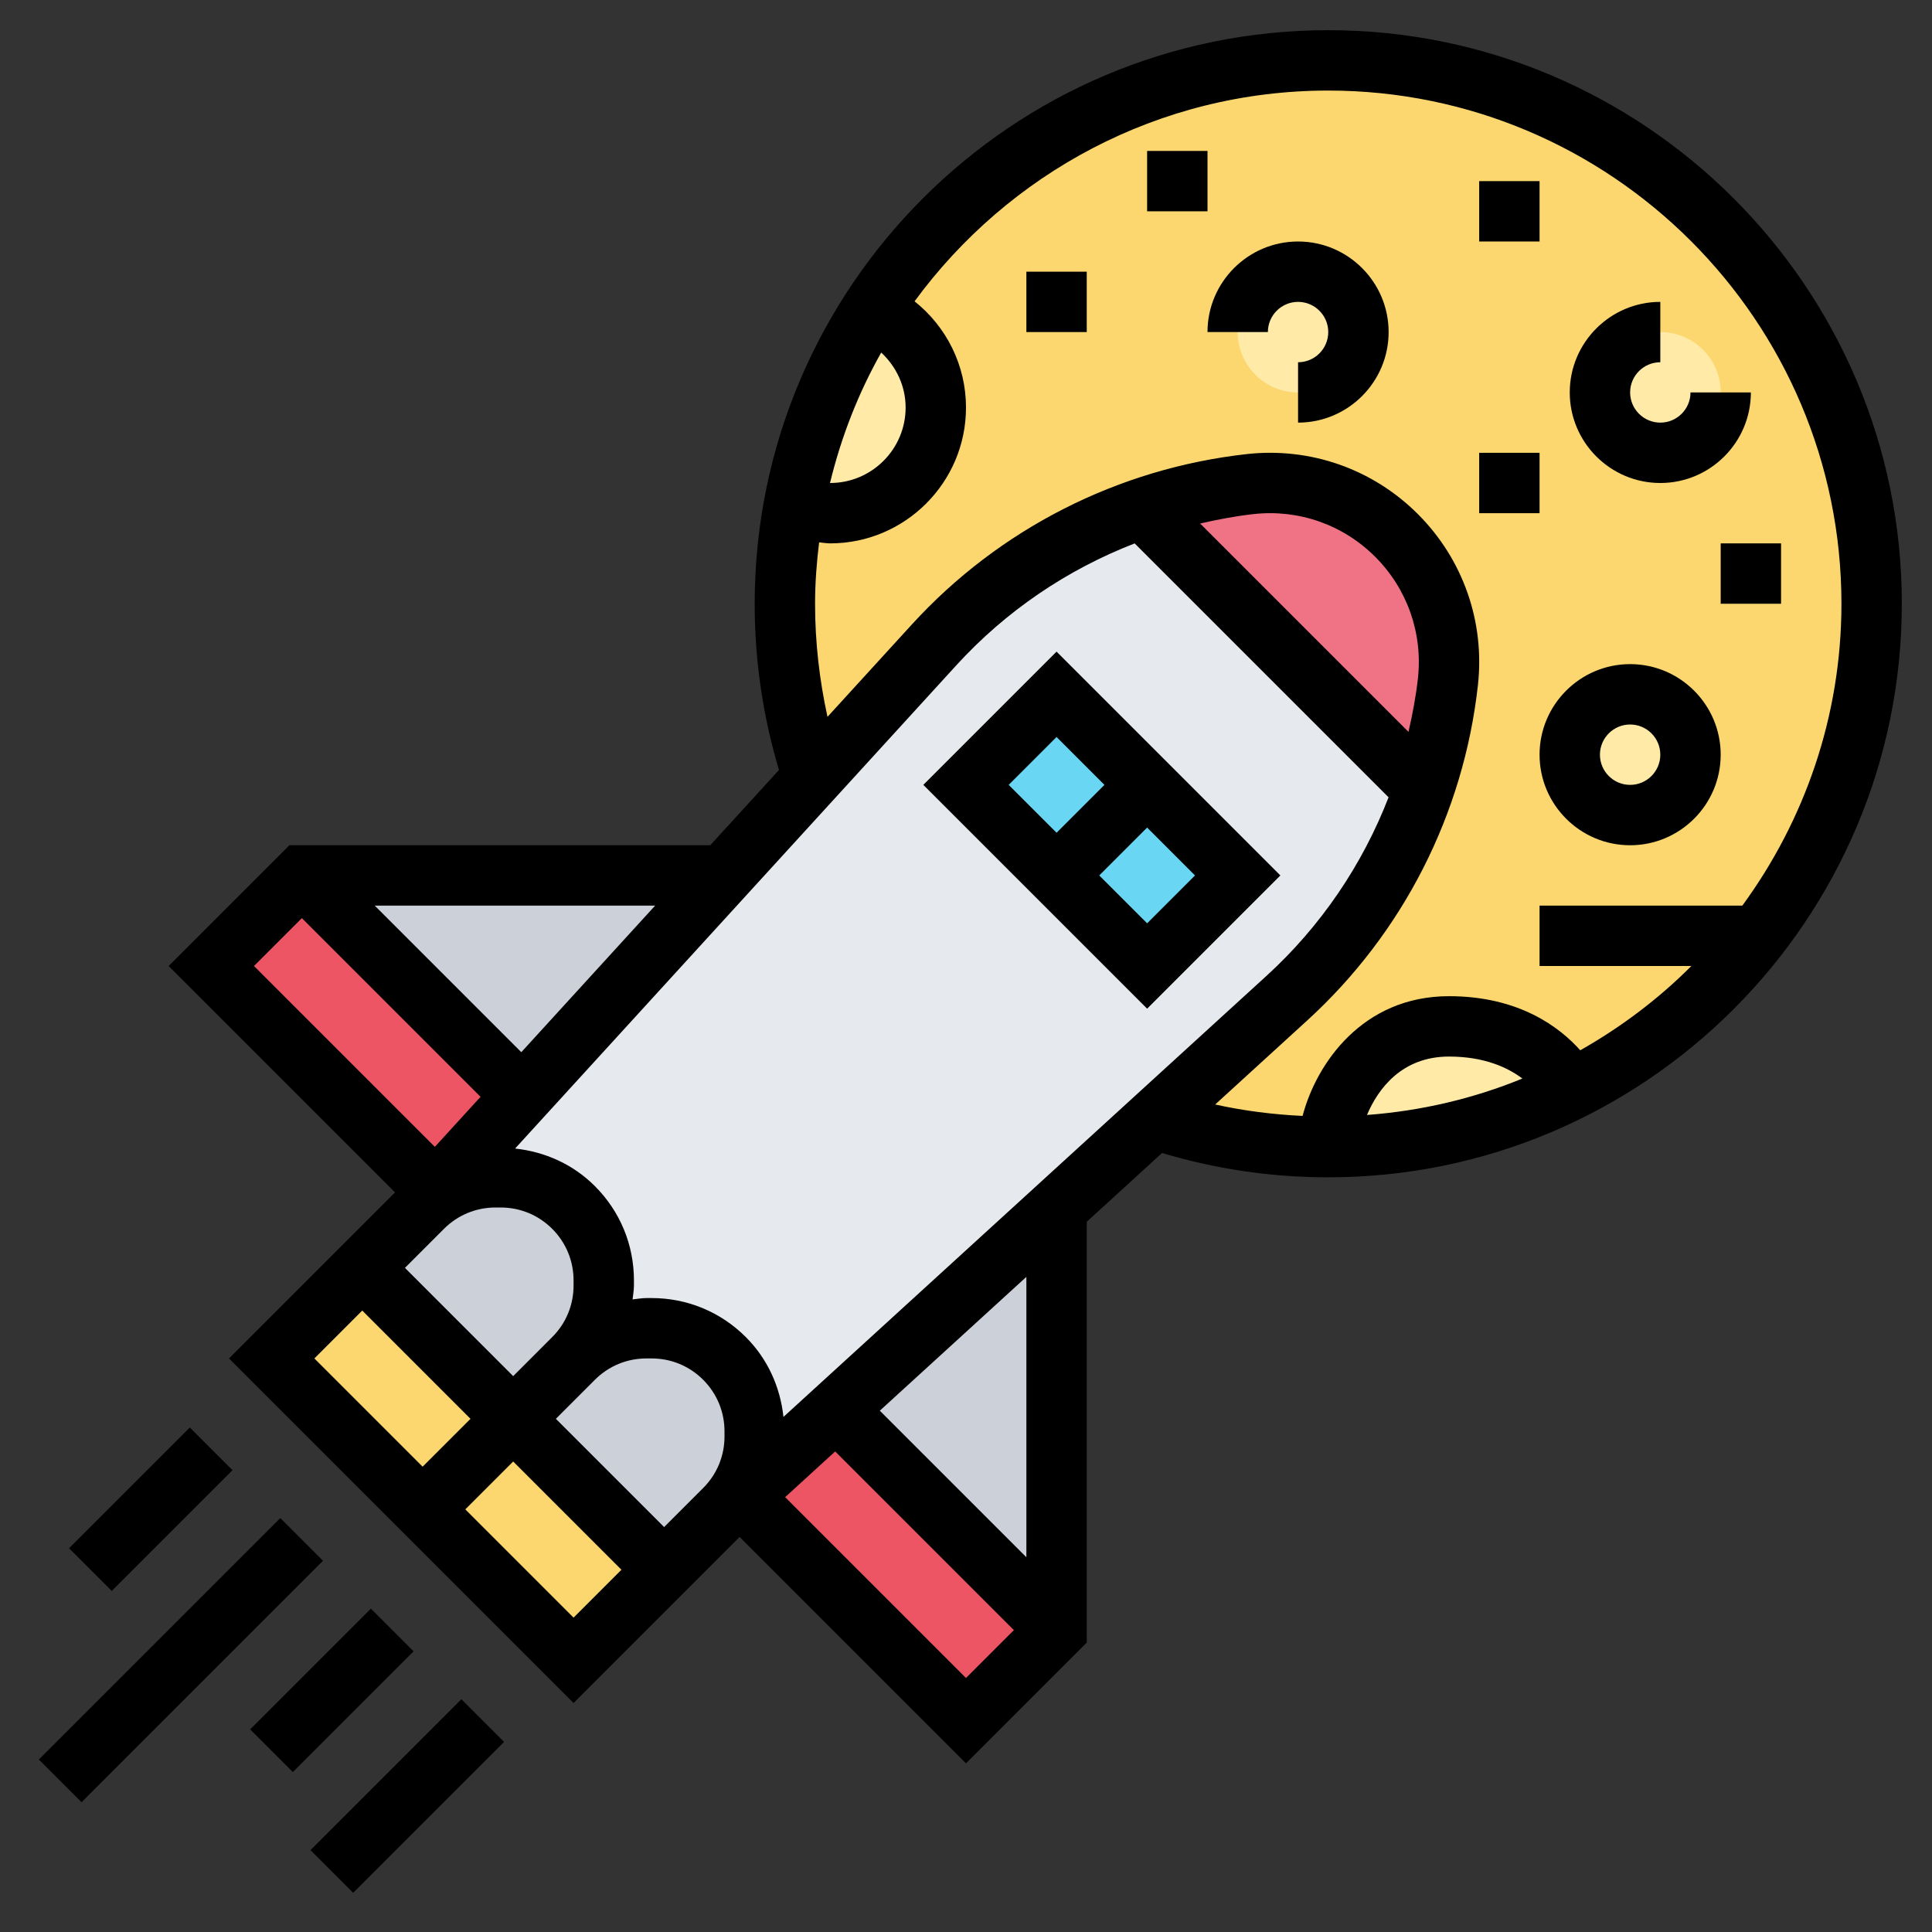 <svg id="_x33_0" enable-background="new 0 0 64 64" height="512" viewBox="0 0 64 64" width="512" xmlns="http://www.w3.org/2000/svg"><rect x="0" y="0" width="64" height="64" fill="#333333" stroke="none"/><circle cx="44" cy="20" fill="#fcd770" r="18"/><path d="m38.23 37.08-3.23 2.95-7.29 6.65-3.15 2.88-.48.44-.04-.04c.61-.63.96-1.49.96-2.37v-.18c0-.9-.36-1.77-1-2.41s-1.51-1-2.41-1h-.18c-.9 0-1.77.36-2.41 1 .64-.64 1-1.51 1-2.41v-.18c0-.9-.36-1.77-1-2.41s-1.51-1-2.41-1h-.18c-.88 0-1.74.35-2.37.96l-.04-.04.44-.48 2.88-3.15 6.65-7.29 2.95-3.23 4.02-4.4c1.36-1.49 2.98-2.72 4.75-3.62.72-.37 1.47-.69 2.25-.94l.06.19 9 9 .19.06c-.89 2.66-2.45 5.08-4.56 7z" fill="#e6e9ed"/><path d="m17 47-5-5-3 3 5 5 5 5 3-3z" fill="#fcd770"/><path d="m23.97 29-6.65 7.29-.32-.29-7-7z" fill="#ccd1d9"/><path d="m35 40.03v13.97l-7-7-.29-.32z" fill="#ccd1d9"/><path d="m17.32 36.29-2.88 3.15-7.44-7.44 3-3 7 7z" fill="#ed5565"/><path d="m35 54-3 3-7.44-7.44 3.15-2.88.29.32z" fill="#ed5565"/><path d="m24 45c-.64-.64-1.51-1-2.41-1h-.18c-.9 0-1.77.36-2.41 1 .64-.64 1-1.51 1-2.41v-.18c0-.9-.36-1.77-1-2.41s-1.51-1-2.41-1h-.18c-.88 0-1.74.35-2.37.96-.01.01-.03.03-.04.04l-2 2 5 5 5 5 2-2c.01-.01.03-.03.04-.04.61-.63.96-1.49.96-2.37v-.18c0-.9-.36-1.77-1-2.41z" fill="#ccd1d9"/><path d="m48 21.93c0 .22-.02.44-.04.66-.13 1.19-.39 2.35-.77 3.47l-.19-.06-9-9-.06-.19c1.12-.38 2.28-.64 3.47-.77.22-.02.44-.04.66-.04 1.56 0 3.08.62 4.19 1.74 1.12 1.11 1.74 2.63 1.74 4.19z" fill="#ef7385"/><path d="m35.879 26.879h4.243v4.243h-4.243z" fill="#69d6f4" transform="matrix(.707 -.707 .707 .707 -9.376 35.364)"/><path d="m32.879 23.879h4.243v4.243h-4.243z" fill="#69d6f4" transform="matrix(.707 -.707 .707 .707 -8.134 32.364)"/><g fill="#ffeaa7"><path d="m28.87 10.28c1.25.53 2.13 1.77 2.13 3.22 0 1.93-1.57 3.5-3.5 3.5-.42 0-.82-.09-1.2-.22.41-2.36 1.3-4.56 2.56-6.5z"/><circle cx="55" cy="13" r="2"/><circle cx="43" cy="11" r="2"/><path d="m52.05 36.1c-2.42 1.22-5.15 1.9-8.05 1.9 0-1 1-4 4-4s4 2 4 2z"/><circle cx="54" cy="25" r="2"/></g><path d="m33.586 29 .707.707 3.707 3.707 4.414-4.414-3.707-3.707-.707-.707-3-3-4.414 4.414zm6 0-1.586 1.586-1.586-1.586 1.586-1.586zm-3-3-1.586 1.586-1.586-1.586 1.586-1.586z"/><path d="m.343 54h11.314v2h-11.314z" transform="matrix(.707 -.707 .707 .707 -37.134 20.352)"/><path d="m2.172 49h5.657v2h-5.657z" transform="matrix(.707 -.707 .707 .707 -33.891 18.18)"/><path d="m9.964 58.5h7.071v2h-7.071z" transform="matrix(.707 -.707 .707 .707 -38.119 26.973)"/><path d="m8.172 55h5.657v2h-5.657z" transform="matrix(.707 -.707 .707 .707 -36.376 24.18)"/><path d="m44 1c-10.477 0-19 8.523-19 19 0 1.915.281 3.759.805 5.506l-2.277 2.494h-13.942l-4 4 7.5 7.5-5.5 5.5 5 5 .707.707 5.707 5.707 5.5-5.5 7.5 7.5 4-4v-13.942l2.495-2.278c1.747.525 3.59.806 5.505.806 10.477 0 19-8.523 19-19s-8.523-19-19-19zm-14 12.5c0 1.379-1.122 2.5-2.5 2.5-.002 0-.003 0-.005 0 .371-1.531.941-2.982 1.696-4.321.5.464.809 1.112.809 1.821zm16.97 8.978c-.067.598-.179 1.185-.312 1.766l-6.902-6.902c.581-.133 1.168-.245 1.766-.312 1.498-.166 2.968.349 4.033 1.415 1.066 1.066 1.581 2.535 1.415 4.033zm-9.383-4.477 8.411 8.411c-.868 2.238-2.239 4.266-4.039 5.91l-16.006 14.615c-.107-.997-.527-1.925-1.246-2.644-.833-.834-1.941-1.293-3.121-1.293h-.172c-.156 0-.306.029-.459.045.016-.153.045-.303.045-.459v-.172c0-1.179-.459-2.287-1.292-3.121-.719-.72-1.647-1.139-2.645-1.246l14.615-16.007c1.643-1.8 3.671-3.171 5.909-4.039zm-20.587 27.585-3.586-3.586 1.293-1.293c.456-.456 1.062-.707 1.707-.707h.172c.645 0 1.251.251 1.707.707s.707 1.063.707 1.707v.172c0 .645-.251 1.251-.708 1.707zm.269-10.731-4.855-4.855h9.288zm-7.269-4.441 5.919 5.919-1.514 1.658-5.991-5.991zm.414 14.586 1.586-1.586 3.586 3.586-1.586 1.586zm5 5 1.586-1.586 3.586 3.586-1.586 1.586zm6.586.586-3.586-3.586 1.293-1.293c.456-.456 1.062-.707 1.707-.707h.172c.645 0 1.251.251 1.707.707s.707 1.063.707 1.707v.172c0 .645-.251 1.251-.707 1.707zm4.009-.991 1.658-1.514 5.919 5.919-1.586 1.586zm7.991 1.991-4.855-4.855 4.855-4.433zm11.283-14.651c.368-.871 1.157-1.935 2.717-1.935 1.173 0 1.947.364 2.431.728-1.608.66-3.34 1.071-5.148 1.207zm7.065-2.143c-.671-.753-2.016-1.792-4.348-1.792-2.866 0-4.395 2.232-4.85 3.966-.991-.046-1.958-.172-2.896-.378l3.055-2.789c3.168-2.893 5.175-6.835 5.649-11.101.233-2.104-.492-4.17-1.988-5.667-1.498-1.499-3.568-2.222-5.668-1.989-4.266.475-8.208 2.481-11.101 5.65l-2.789 3.054c-.264-1.205-.412-2.455-.412-3.746 0-.69.053-1.366.134-2.034.122.011.245.034.366.034 2.481 0 4.5-2.019 4.5-4.5 0-1.396-.646-2.678-1.704-3.518 3.096-4.223 8.078-6.982 13.704-6.982 9.374 0 17 7.626 17 17 0 3.74-1.228 7.19-3.283 10h-6.717v2h5.029c-1.089 1.091-2.33 2.027-3.681 2.792z"/><path d="m34 9h2v2h-2z"/><path d="m38 5h2v2h-2z"/><path d="m49 15h2v2h-2z"/><path d="m54 28c1.654 0 3-1.346 3-3s-1.346-3-3-3-3 1.346-3 3 1.346 3 3 3zm0-4c.551 0 1 .448 1 1s-.449 1-1 1-1-.448-1-1 .449-1 1-1z"/><path d="m55 16c1.654 0 3-1.346 3-3h-2c0 .552-.449 1-1 1s-1-.448-1-1 .449-1 1-1v-2c-1.654 0-3 1.346-3 3s1.346 3 3 3z"/><path d="m43 8c-1.654 0-3 1.346-3 3h2c0-.552.449-1 1-1s1 .448 1 1-.449 1-1 1v2c1.654 0 3-1.346 3-3s-1.346-3-3-3z"/><path d="m49 6h2v2h-2z"/><path d="m57 18h2v2h-2z"/></svg>